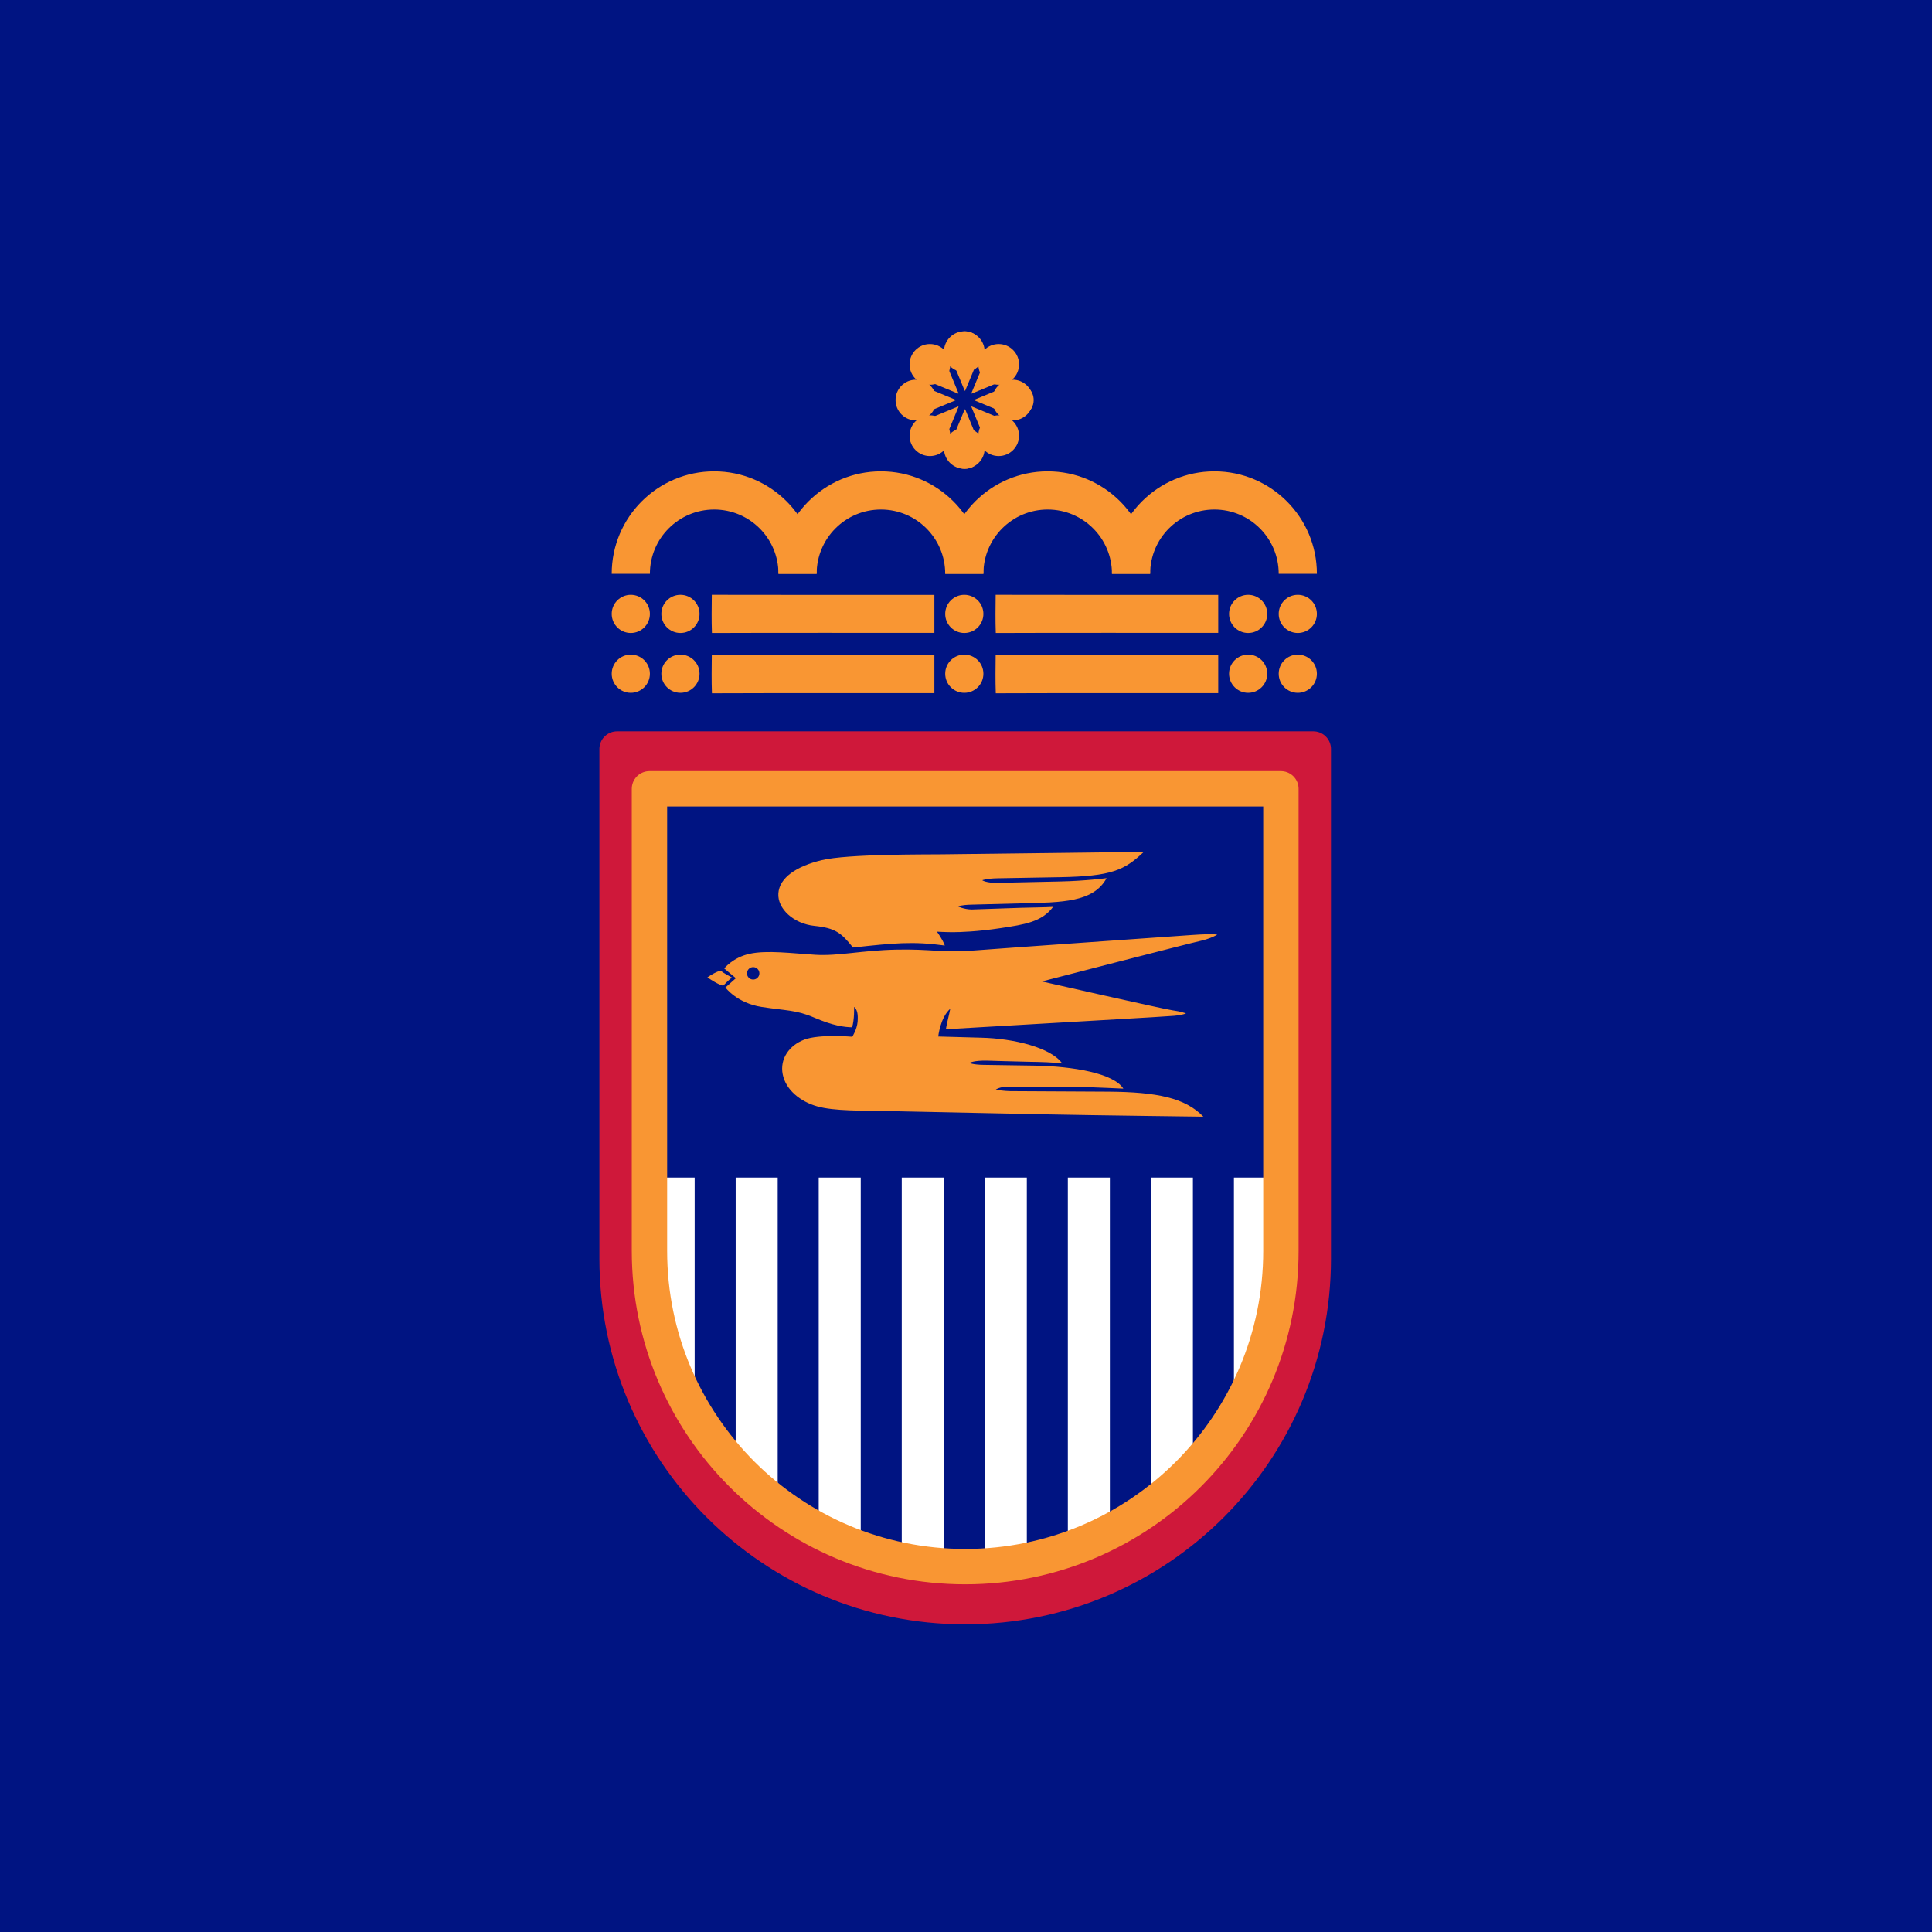 <?xml version="1.0" encoding="UTF-8"?>
<!-- Generated by Pixelmator Pro 3.6 -->
<svg width="400" height="400" viewBox="0 0 400 400" xmlns="http://www.w3.org/2000/svg" xmlns:xlink="http://www.w3.org/1999/xlink">
    <g id="Group-copy">
        <path id="Path" fill="#001482" stroke="none" d="M 0 400 L 400 400 L 400 0 L 0 0 L 0 400 Z"/>
        <g id="Group-copy-3">
            <g id="g1">
                <path id="Path-copy-4" fill="#cf183a" stroke="#cf183a" stroke-width="7.322" stroke-linecap="round" stroke-linejoin="round" d="M 271.906 155.077 L 127.759 155.077 L 127.759 260.278 C 127.761 260.372 127.759 260.47 127.759 260.564 C 127.759 300.369 160.027 332.638 199.832 332.638 C 239.637 332.638 271.906 300.369 271.906 260.564 C 271.906 260.467 271.903 260.372 271.903 260.278 L 271.903 155.077 L 271.906 155.077 Z"/>
                <path id="Path-copy-5" fill="#001482" stroke="none" d="M 265.199 163.314 L 134.465 163.314 L 134.465 258.726 C 134.468 258.812 134.465 258.9 134.465 258.986 C 134.465 295.087 163.731 324.353 199.832 324.353 C 235.933 324.353 265.199 295.087 265.199 258.986 C 265.199 258.897 265.197 258.812 265.197 258.726 L 265.197 163.314 L 265.199 163.314 Z"/>
                <mask id="mask1" maskUnits="userSpaceOnUse" maskContentUnits="userSpaceOnUse" mask-type="alpha">
                    <path id="path1" fill="#001482" stroke="none" d="M 265.199 163.314 L 134.465 163.314 L 134.465 258.726 C 134.468 258.812 134.465 258.9 134.465 258.986 C 134.465 295.087 163.731 324.353 199.832 324.353 C 235.933 324.353 265.199 295.087 265.199 258.986 C 265.199 258.897 265.197 258.812 265.197 258.726 L 265.197 163.314 L 265.199 163.314 Z"/>
                </mask>
                <g id="Group" mask="url(#mask1)">
                    <g id="g2">
                        <path id="Rectangle-copy" fill="#ffffff" fill-rule="evenodd" stroke="none" d="M 143.822 322.552 L 143.822 243.802 L 135.121 243.802 L 135.121 322.552 Z"/>
                        <path id="Rectangle-copy-4" fill="#ffffff" fill-rule="evenodd" stroke="none" d="M 161.015 322.552 L 161.015 243.802 L 152.313 243.802 L 152.313 322.552 Z"/>
                        <path id="Rectangle-copy-6" fill="#ffffff" fill-rule="evenodd" stroke="none" d="M 178.207 322.552 L 178.207 243.802 L 169.506 243.802 L 169.506 322.552 Z"/>
                        <path id="Rectangle-copy-8" fill="#ffffff" fill-rule="evenodd" stroke="none" d="M 195.4 322.552 L 195.4 243.802 L 186.699 243.802 L 186.699 322.552 Z"/>
                        <path id="Rectangle-copy-10" fill="#ffffff" fill-rule="evenodd" stroke="none" d="M 212.593 322.552 L 212.593 243.802 L 203.892 243.802 L 203.892 322.552 Z"/>
                        <path id="Rectangle-copy-12" fill="#ffffff" fill-rule="evenodd" stroke="none" d="M 229.786 322.552 L 229.786 243.802 L 221.085 243.802 L 221.085 322.552 Z"/>
                        <path id="Rectangle-copy-13" fill="#ffffff" fill-rule="evenodd" stroke="none" d="M 246.979 322.552 L 246.979 243.802 L 238.278 243.802 L 238.278 322.552 Z"/>
                        <path id="Rectangle-copy-16" fill="#ffffff" fill-rule="evenodd" stroke="none" d="M 264.172 322.552 L 264.172 243.802 L 255.471 243.802 L 255.471 322.552 Z"/>
                    </g>
                </g>
                <path id="path901-copy" fill="#f99633" stroke="none" d="M 194.999 176.879 C 191.502 176.922 175.523 176.794 170.176 178.075 C 164.828 179.355 161.379 181.747 161.153 184.942 C 160.927 188.137 164.31 191.248 168.627 191.693 C 172.943 192.139 174.163 193.124 176.604 196.179 C 185.026 195.258 188.954 194.85 195.609 195.763 C 195.155 194.466 193.978 192.891 193.978 192.891 C 193.978 192.891 195.907 193.002 197.319 192.996 C 198.731 192.99 202.309 192.895 207.199 192.153 C 212.088 191.411 215.68 190.899 218.031 187.761 C 216.122 187.867 214.2 187.866 211.411 187.947 C 208.774 188.023 201.176 188.299 201.176 188.299 C 199.534 188.266 198.341 187.661 198.341 187.661 C 198.341 187.661 198.937 187.352 201.129 187.296 L 211.593 187.029 C 219.84 186.818 226.382 186.839 229.11 181.812 C 229.11 181.812 224.768 182.385 219.574 182.5 L 206.565 182.787 C 204.17 182.84 203.364 182.248 203.364 182.248 C 203.364 182.248 204.191 181.883 206.586 181.841 L 219.457 181.615 C 230.154 181.427 232.815 180.169 236.816 176.366 C 236.816 176.366 198.495 176.836 194.999 176.879 Z M 201.598 196.791 C 195.072 197.3 192.84 196.461 185.635 196.609 C 178.431 196.758 173.589 197.965 168.837 197.679 C 164.086 197.392 158.791 196.673 155.168 197.478 C 151.708 198.247 149.945 200.507 149.945 200.507 C 149.945 200.507 151.567 201.851 152.356 202.521 C 152.356 202.521 151.174 203.589 150.19 204.454 C 150.19 204.454 152.591 207.68 157.663 208.468 C 162.734 209.256 164.834 209.075 168.489 210.649 C 172.543 212.394 174.794 212.651 176.409 212.691 C 176.92 211.174 176.832 208.46 176.832 208.46 C 177.457 208.992 177.689 209.929 177.557 211.542 C 177.425 213.155 176.455 214.647 176.455 214.647 C 176.455 214.647 169.649 214.059 166.533 215.239 C 163.416 216.419 161.416 219.205 162.053 222.427 C 162.69 225.648 165.692 228.066 169.188 229.058 C 172.683 230.049 178.358 229.929 184.75 230.06 L 216.419 230.712 C 226.33 230.915 249.147 231.195 249.147 231.195 C 245.42 227.34 239.686 226.069 229.281 226.014 L 209.17 225.907 C 208.02 225.901 206.143 225.623 206.143 225.623 C 206.143 225.623 206.84 224.91 209.19 224.978 L 223.226 225.031 C 226.821 225.105 232.579 225.385 232.579 225.385 C 230.588 222.228 222.264 220.748 214.016 220.623 L 203.627 220.467 C 201.436 220.434 200.695 220.074 200.695 220.074 C 200.695 220.074 201.507 219.535 204.349 219.594 C 204.349 219.594 210.507 219.787 213.145 219.831 C 215.783 219.875 217.965 219.935 219.924 220.178 C 217.657 216.931 209.903 214.983 203.066 214.842 L 194.251 214.598 C 194.251 214.598 194.663 210.685 196.735 208.852 C 196.5 210.195 196.138 211.337 195.832 213.092 C 221.712 211.573 241.212 210.486 243.055 210.311 C 244.898 210.137 245.545 209.816 245.545 209.816 C 245.545 209.816 244.548 209.413 242.713 209.165 C 240.878 208.917 215.704 203.197 215.704 203.197 C 215.704 203.197 246.302 195.285 248.246 194.874 C 250.67 194.361 252.015 193.517 252.015 193.517 C 251.268 193.328 249.118 193.417 246.621 193.592 C 244.125 193.768 208.124 196.282 201.598 196.791 Z M 155.966 200.229 C 156.676 200.244 157.24 200.831 157.224 201.542 C 157.209 202.252 156.62 202.817 155.91 202.802 C 155.199 202.787 154.636 202.199 154.652 201.489 C 154.668 200.779 155.256 200.215 155.966 200.229 Z M 149.19 200.958 C 148.237 201.208 147.421 201.72 146.459 202.347 C 147.393 202.993 148.732 203.839 149.715 204.073 C 150.311 203.551 150.815 202.868 151.571 202.405 C 150.837 201.974 149.896 201.533 149.19 200.958 Z"/>
                <path id="Path-copy-6" fill="none" stroke="#f99633" stroke-width="7.322" stroke-linecap="round" stroke-linejoin="round" d="M 265.199 163.314 L 134.465 163.314 L 134.465 258.726 C 134.468 258.812 134.465 258.9 134.465 258.986 C 134.465 295.087 163.731 324.353 199.832 324.353 C 235.933 324.353 265.199 295.087 265.199 258.986 C 265.199 258.897 265.197 258.812 265.197 258.726 L 265.197 163.314 L 265.199 163.314 Z"/>
            </g>
            <g id="g3">
                <path id="svg6-copy-6" fill="#f3852b" stroke="none" visibility="hidden" d="M 147.472 151.061 C 147.249 148.523 147.353 145.979 147.416 143.441 C 182.35 143.484 217.284 143.451 252.218 143.458 C 252.226 145.985 252.226 148.51 252.218 151.034 C 217.3 151.051 182.382 151.001 147.472 151.061 Z"/>
                <path id="svg6-copy-2" fill="#f99633" stroke="none" d="M 147.396 143.541 C 147.298 140.875 147.343 138.202 147.371 135.535 C 162.732 135.581 178.092 135.546 193.453 135.553 C 193.456 138.209 193.456 140.861 193.453 143.514 C 178.099 143.531 162.746 143.479 147.396 143.541 Z"/>
                <path id="svg6-copy-4" fill="#f99633" stroke="none" d="M 206.165 143.541 C 206.067 140.875 206.112 138.202 206.14 135.535 C 221.501 135.581 236.861 135.546 252.221 135.553 C 252.225 138.209 252.225 140.861 252.221 143.514 C 236.868 143.531 221.515 143.479 206.165 143.541 Z"/>
                <path id="svg6-copy-3" fill="#f99633" stroke="none" d="M 147.396 131.055 C 147.298 128.422 147.343 125.782 147.371 123.149 C 162.732 123.194 178.092 123.159 193.453 123.166 C 193.456 125.789 193.456 128.408 193.453 131.027 C 178.099 131.045 162.746 130.993 147.396 131.055 Z"/>
                <path id="svg6-copy-5" fill="#f99633" stroke="none" d="M 206.165 131.055 C 206.067 128.422 206.112 125.782 206.14 123.149 C 221.501 123.194 236.861 123.159 252.221 123.166 C 252.225 125.789 252.225 128.408 252.221 131.027 C 236.868 131.045 221.515 130.993 206.165 131.055 Z"/>
                <g id="g4">
                    <path id="Shape-copy-12" fill="#f99633" fill-rule="evenodd" stroke="none" d="M 134.554 127.102 C 134.554 124.919 132.785 123.149 130.601 123.149 C 128.418 123.149 126.648 124.919 126.648 127.102 C 126.648 129.285 128.418 131.055 130.601 131.055 C 132.785 131.055 134.554 129.285 134.554 127.102 Z"/>
                    <path id="Shape-copy-15" fill="#f99633" fill-rule="evenodd" stroke="none" d="M 144.832 127.102 C 144.832 124.919 143.063 123.149 140.879 123.149 C 138.696 123.149 136.926 124.919 136.926 127.102 C 136.926 129.285 138.696 131.055 140.879 131.055 C 143.063 131.055 144.832 129.285 144.832 127.102 Z"/>
                    <path id="Shape-copy-17" fill="#f99633" fill-rule="evenodd" stroke="none" d="M 134.554 139.488 C 134.554 137.305 132.785 135.535 130.601 135.535 C 128.418 135.535 126.648 137.305 126.648 139.488 C 126.648 141.671 128.418 143.441 130.601 143.441 C 132.785 143.441 134.554 141.671 134.554 139.488 Z"/>
                    <path id="Shape-copy-16" fill="#f99633" fill-rule="evenodd" stroke="none" d="M 144.832 139.488 C 144.832 137.305 143.063 135.535 140.879 135.535 C 138.696 135.535 136.926 137.305 136.926 139.488 C 136.926 141.671 138.696 143.441 140.879 143.441 C 143.063 143.441 144.832 141.671 144.832 139.488 Z"/>
                    <path id="Shape-copy-19" fill="#f99633" fill-rule="evenodd" stroke="none" d="M 262.37 139.488 C 262.37 137.305 260.6 135.535 258.417 135.535 C 256.234 135.535 254.464 137.305 254.464 139.488 C 254.464 141.671 256.234 143.441 258.417 143.441 C 260.6 143.441 262.37 141.671 262.37 139.488 Z"/>
                    <path id="Shape-copy-18" fill="#f99633" fill-rule="evenodd" stroke="none" d="M 272.648 139.488 C 272.648 137.305 270.878 135.535 268.695 135.535 C 266.512 135.535 264.742 137.305 264.742 139.488 C 264.742 141.671 266.512 143.441 268.695 143.441 C 270.878 143.441 272.648 141.671 272.648 139.488 Z"/>
                    <path id="Shape-copy-13" fill="#f99633" fill-rule="evenodd" stroke="none" d="M 272.648 127.102 C 272.648 124.919 270.878 123.149 268.695 123.149 C 266.512 123.149 264.742 124.919 264.742 127.102 C 264.742 129.285 266.512 131.055 268.695 131.055 C 270.878 131.055 272.648 129.285 272.648 127.102 Z"/>
                    <path id="Shape-copy-14" fill="#f99633" fill-rule="evenodd" stroke="none" d="M 262.37 127.102 C 262.37 124.919 260.6 123.149 258.417 123.149 C 256.234 123.149 254.464 124.919 254.464 127.102 C 254.464 129.285 256.234 131.055 258.417 131.055 C 260.6 131.055 262.37 129.285 262.37 127.102 Z"/>
                    <path id="Shape-copy-20" fill="#f99633" fill-rule="evenodd" stroke="none" d="M 203.601 127.102 C 203.601 124.919 201.832 123.149 199.648 123.149 C 197.465 123.149 195.695 124.919 195.695 127.102 C 195.695 129.285 197.465 131.055 199.648 131.055 C 201.832 131.055 203.601 129.285 203.601 127.102 Z"/>
                    <path id="Shape-copy-21" fill="#f99633" fill-rule="evenodd" stroke="none" d="M 203.601 139.488 C 203.601 137.305 201.832 135.535 199.648 135.535 C 197.465 135.535 195.695 137.305 195.695 139.488 C 195.695 141.671 197.465 143.441 199.648 143.441 C 201.832 143.441 203.601 141.671 203.601 139.488 Z"/>
                </g>
                <g id="g5">
                    <path id="path2" fill="#f99633" stroke="none" d="M 199.78 68.597 C 197.33 68.597 195.665 71.086 196.603 73.351 L 199.716 80.866 C 199.739 80.923 199.821 80.923 199.845 80.866 L 202.958 73.351 C 203.895 71.086 202.231 68.597 199.78 68.597 Z M 192.006 71.759 C 191.187 71.79 190.368 72.116 189.718 72.766 C 187.986 74.498 188.568 77.436 190.832 78.374 L 198.348 81.487 C 198.406 81.51 198.46 81.453 198.437 81.396 L 195.326 73.88 C 194.74 72.465 193.372 71.706 192.006 71.759 Z M 207.554 71.759 C 206.187 71.706 204.82 72.465 204.234 73.88 L 201.121 81.396 C 201.097 81.453 201.155 81.508 201.212 81.485 L 208.728 78.374 C 210.992 77.436 211.576 74.497 209.842 72.764 C 209.192 72.114 208.374 71.79 207.554 71.759 Z M 189.024 79.386 C 187.194 79.364 185.549 80.837 185.549 82.828 C 185.549 85.278 188.039 86.943 190.303 86.005 L 197.819 82.892 C 197.876 82.869 197.876 82.787 197.819 82.763 L 190.303 79.65 C 189.878 79.474 189.447 79.39 189.024 79.386 Z M 210.536 79.386 C 210.113 79.39 209.682 79.474 209.257 79.65 L 201.741 82.763 C 201.684 82.787 201.684 82.869 201.741 82.892 L 209.257 86.005 C 211.521 86.943 214.011 85.278 214.011 82.828 C 214.011 80.837 212.367 79.364 210.536 79.386 Z M 201.212 84.169 C 201.154 84.145 201.1 84.203 201.123 84.26 L 204.234 91.775 C 205.172 94.04 208.111 94.624 209.844 92.89 C 211.577 91.157 210.992 88.219 208.728 87.281 L 201.212 84.169 Z M 198.348 84.171 L 190.832 87.281 C 188.568 88.219 187.985 91.156 189.718 92.89 C 191.451 94.622 194.388 94.04 195.326 91.775 L 198.439 84.26 C 198.463 84.202 198.405 84.147 198.348 84.171 Z M 199.78 84.747 C 199.754 84.747 199.727 84.76 199.716 84.789 L 196.603 92.305 C 195.665 94.569 197.33 97.059 199.78 97.059 C 202.231 97.059 203.895 94.569 202.958 92.305 L 199.845 84.789 C 199.833 84.76 199.806 84.747 199.78 84.747 Z"/>
                    <g id="g6">
                        <path id="Shape" fill="#f99633" fill-rule="evenodd" stroke="none" d="M 213.879 82.828 C 213.879 80.499 211.992 78.611 209.663 78.611 C 207.334 78.611 205.446 80.499 205.446 82.828 C 205.446 85.156 207.334 87.044 209.663 87.044 C 211.992 87.044 213.879 85.156 213.879 82.828 Z"/>
                        <path id="Shape-copy" fill="#f99633" fill-rule="evenodd" stroke="none" d="M 210.98 90.207 C 210.98 87.878 209.093 85.99 206.764 85.99 C 204.435 85.99 202.547 87.878 202.547 90.207 C 202.547 92.535 204.435 94.423 206.764 94.423 C 209.093 94.423 210.98 92.535 210.98 90.207 Z"/>
                        <path id="Shape-copy-2" fill="#f99633" fill-rule="evenodd" stroke="none" d="M 203.865 92.842 C 203.865 90.513 201.977 88.625 199.648 88.625 C 197.32 88.625 195.432 90.513 195.432 92.842 C 195.432 95.171 197.32 97.059 199.648 97.059 C 201.977 97.059 203.865 95.171 203.865 92.842 Z"/>
                        <path id="Shape-copy-3" fill="#f99633" fill-rule="evenodd" stroke="none" d="M 193.85 82.828 C 193.85 80.499 191.963 78.611 189.634 78.611 C 187.305 78.611 185.417 80.499 185.417 82.828 C 185.417 85.156 187.305 87.044 189.634 87.044 C 191.963 87.044 193.85 85.156 193.85 82.828 Z"/>
                        <path id="Shape-copy-4" fill="#f99633" fill-rule="evenodd" stroke="none" d="M 196.749 90.207 C 196.749 87.878 194.862 85.99 192.533 85.99 C 190.204 85.99 188.316 87.878 188.316 90.207 C 188.316 92.535 190.204 94.423 192.533 94.423 C 194.862 94.423 196.749 92.535 196.749 90.207 Z"/>
                        <path id="Shape-copy-7" fill="#f99633" fill-rule="evenodd" stroke="none" d="M 210.98 75.449 C 210.98 77.777 209.093 79.665 206.764 79.665 C 204.435 79.665 202.547 77.777 202.547 75.449 C 202.547 73.12 204.435 71.232 206.764 71.232 C 209.093 71.232 210.98 73.12 210.98 75.449 Z"/>
                        <path id="Shape-copy-6" fill="#f99633" fill-rule="evenodd" stroke="none" d="M 203.865 72.813 C 203.865 75.142 201.977 77.03 199.648 77.03 C 197.32 77.03 195.432 75.142 195.432 72.813 C 195.432 70.484 197.32 68.597 199.648 68.597 C 201.977 68.597 203.865 70.484 203.865 72.813 Z"/>
                        <path id="Shape-copy-5" fill="#f99633" fill-rule="evenodd" stroke="none" d="M 196.749 75.449 C 196.749 77.777 194.862 79.665 192.533 79.665 C 190.204 79.665 188.316 77.777 188.316 75.449 C 188.316 73.12 190.204 71.232 192.533 71.232 C 194.862 71.232 196.749 73.12 196.749 75.449 Z"/>
                    </g>
                </g>
                <g id="g7">
                    <path id="path3" fill="none" stroke="#f99633" stroke-width="7.906" d="M 165.125 118.801 C 165.125 109.267 157.396 101.539 147.863 101.539 C 138.33 101.539 130.601 109.267 130.601 118.801 M 165.125 118.801"/>
                    <path id="Path-copy" fill="none" stroke="#f99633" stroke-width="7.906" d="M 199.648 118.801 C 199.648 109.267 191.92 101.539 182.387 101.539 C 172.853 101.539 165.125 109.267 165.125 118.801 M 199.648 118.801"/>
                    <path id="Path-copy-2" fill="none" stroke="#f99633" stroke-width="7.906" d="M 234.172 118.801 C 234.172 109.267 226.443 101.539 216.91 101.539 C 207.377 101.539 199.648 109.267 199.648 118.801 M 234.172 118.801"/>
                    <path id="Path-copy-3" fill="none" stroke="#f99633" stroke-width="7.906" d="M 268.695 118.801 C 268.695 109.267 260.967 101.539 251.433 101.539 C 241.9 101.539 234.172 109.267 234.172 118.801 M 268.695 118.801"/>
                </g>
            </g>
        </g>
    </g>
</svg>
